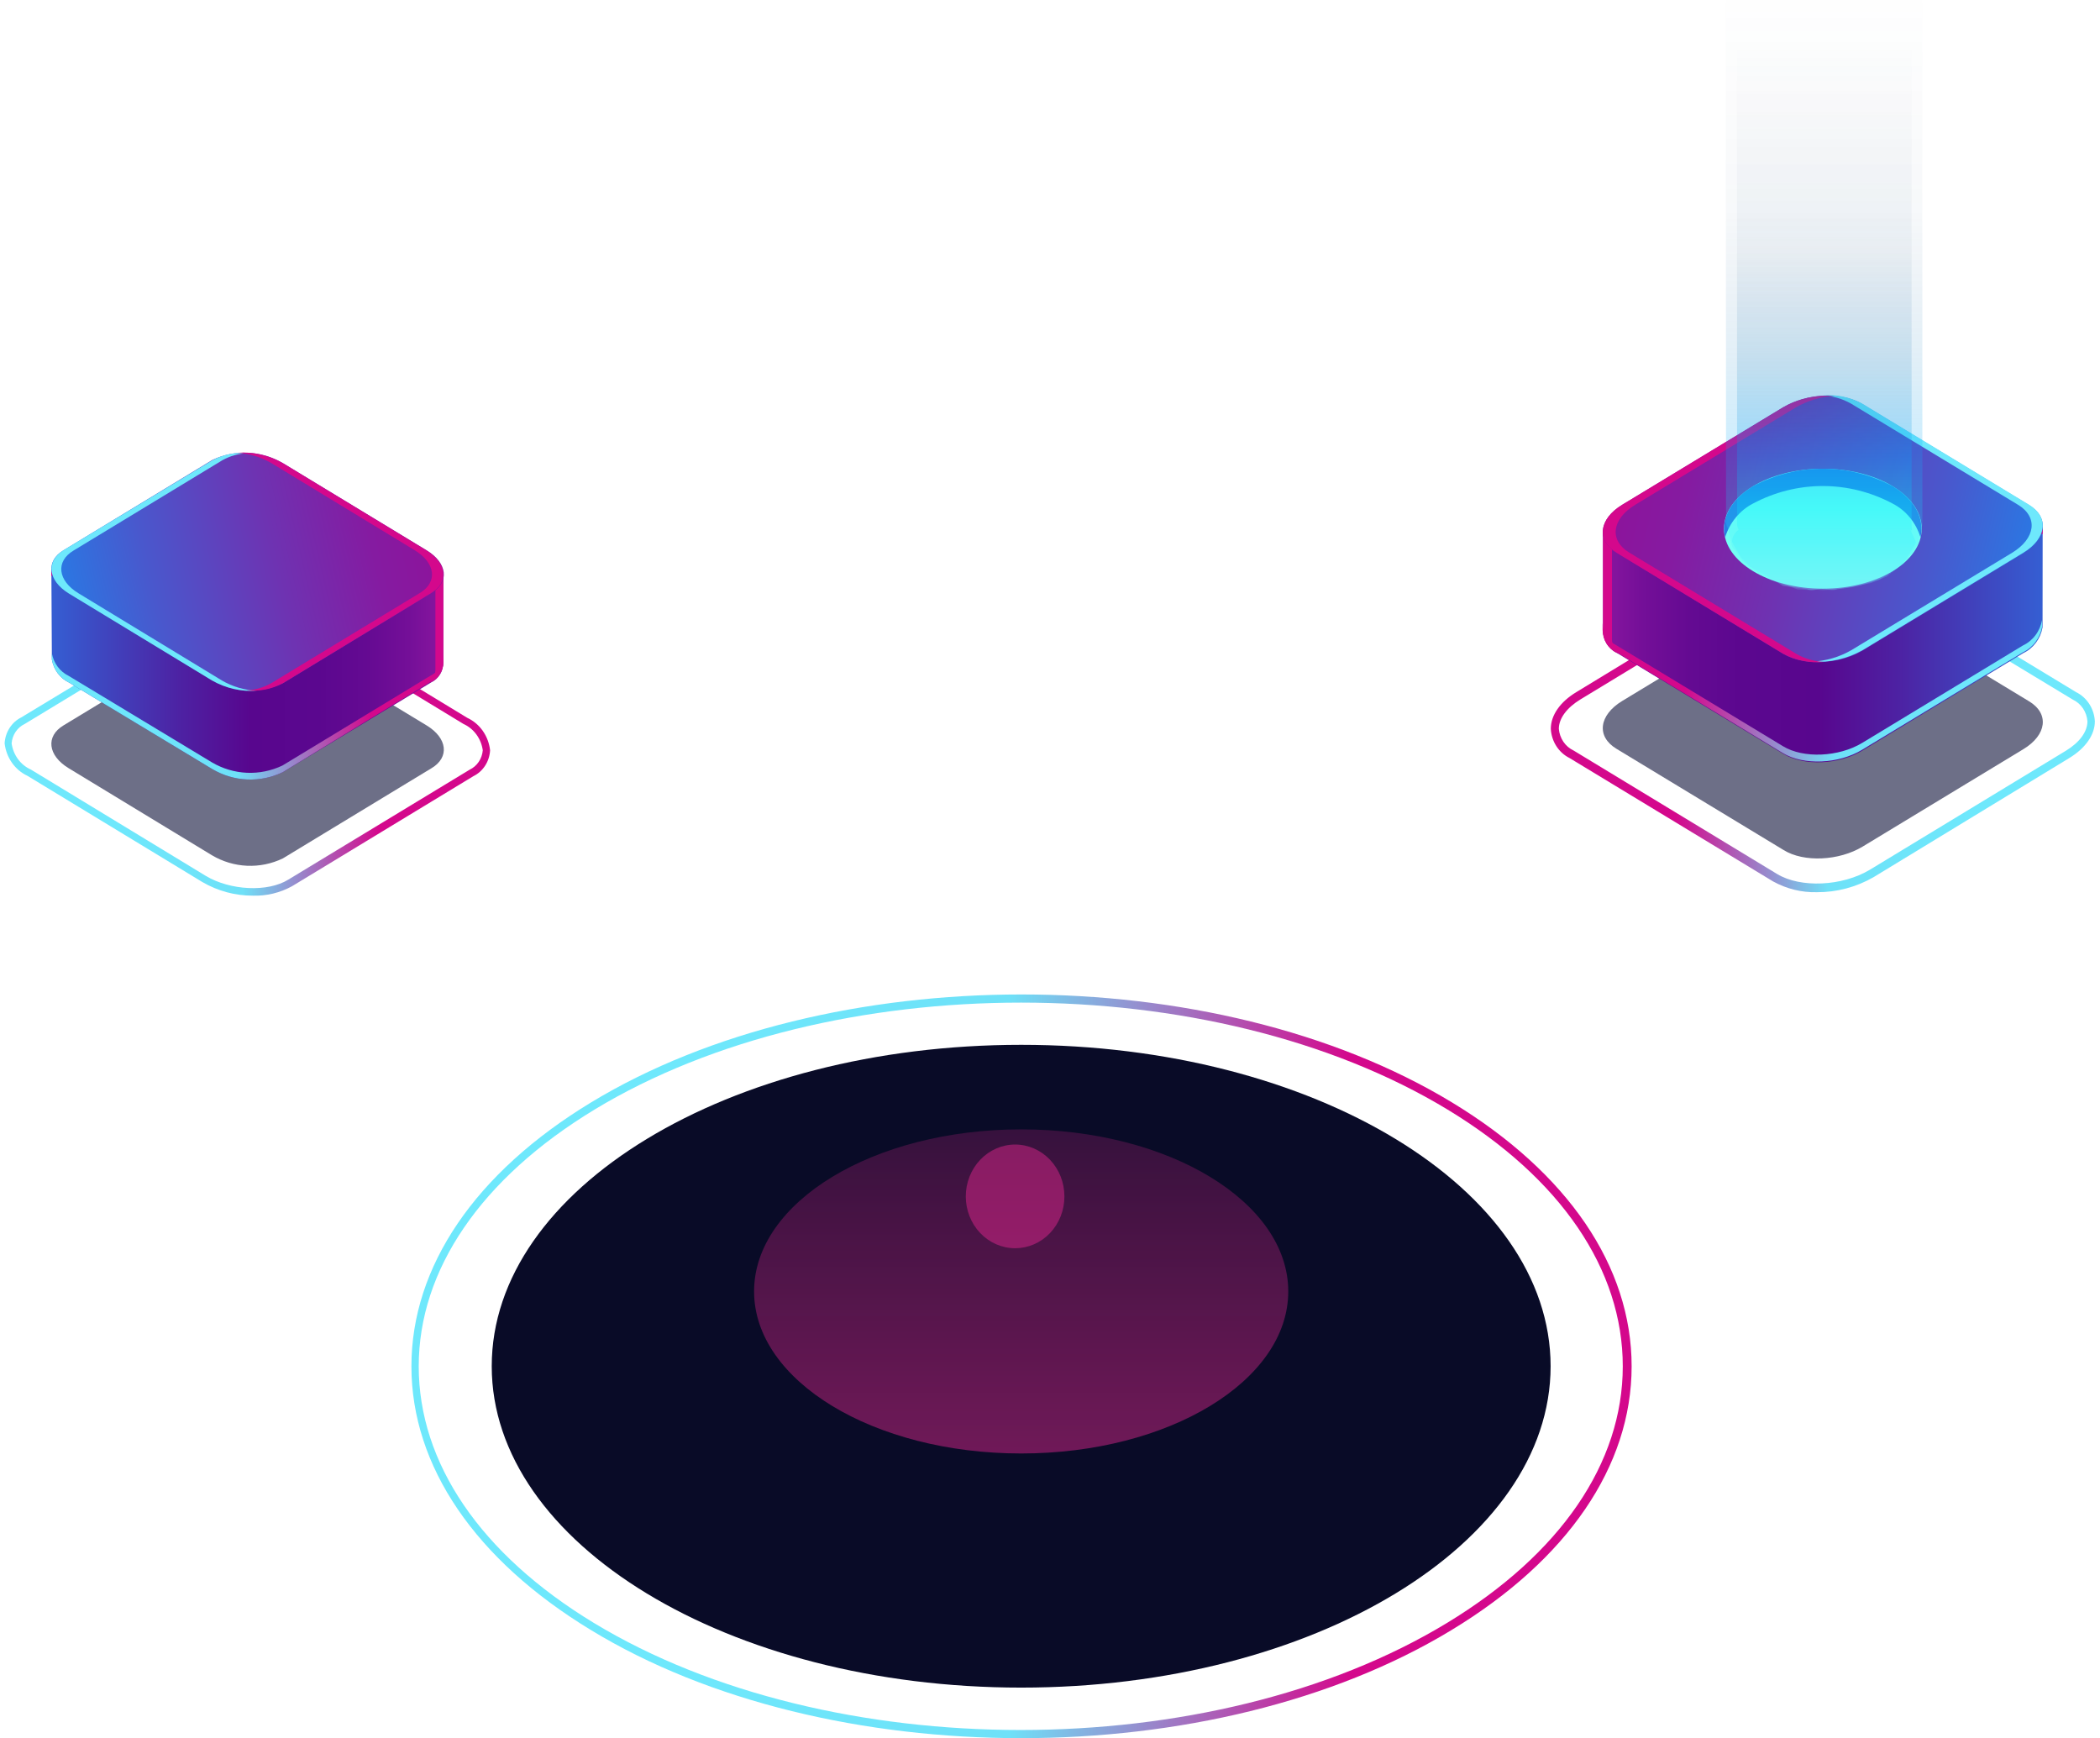 <svg width="331" height="274" viewBox="0 0 331 274" fill="none" xmlns="http://www.w3.org/2000/svg">
<path opacity="0.6" d="M44.578 135.301L68.029 121.072C70.885 119.365 70.528 116.328 67.234 114.332L44.578 100.598C42.891 99.607 41.005 99.047 39.074 98.964C37.143 98.881 35.22 99.277 33.462 100.12L10.011 114.332C7.171 116.038 7.528 119.075 10.806 121.072L33.413 134.806C35.106 135.806 36.999 136.371 38.939 136.457C40.879 136.543 42.811 136.147 44.578 135.301Z" fill="#0C0F38"/>
<path d="M39.855 141.17C41.998 141.237 44.121 140.726 46.022 139.686L74.618 122.334C75.366 121.968 76.006 121.395 76.469 120.677C76.932 119.959 77.201 119.123 77.247 118.256C77.124 117.147 76.726 116.09 76.094 115.192C75.462 114.294 74.617 113.586 73.644 113.138L46.055 96.366C41.884 93.841 35.555 93.585 31.936 95.786L3.357 113.07C2.609 113.441 1.971 114.018 1.508 114.738C1.046 115.459 0.776 116.297 0.728 117.164C0.855 118.272 1.255 119.327 1.886 120.224C2.518 121.121 3.36 121.83 4.33 122.283L31.919 139.037C34.35 140.445 37.081 141.179 39.855 141.17ZM38.087 95.411C40.665 95.39 43.206 96.06 45.471 97.356L73.06 114.11C73.861 114.471 74.56 115.042 75.091 115.767C75.623 116.493 75.968 117.35 76.095 118.256C76.04 118.912 75.821 119.541 75.458 120.077C75.096 120.614 74.604 121.04 74.034 121.31L45.438 138.645C42.192 140.658 36.301 140.351 32.455 138.065L4.866 121.293C4.065 120.937 3.366 120.37 2.834 119.647C2.303 118.923 1.957 118.069 1.831 117.164C1.884 116.508 2.103 115.879 2.465 115.342C2.828 114.805 3.32 114.379 3.892 114.11L32.504 96.759C34.225 95.815 36.147 95.351 38.087 95.411Z" fill="url(#paint0_linear_1367_4662)"/>
<path d="M8.096 89.849H27.96L33.462 86.522C35.221 85.684 37.144 85.291 39.074 85.374C41.004 85.457 42.889 86.014 44.578 87L50.031 90.412H69.879V104.419C69.884 105.082 69.706 105.731 69.366 106.289C69.026 106.846 68.539 107.287 67.964 107.559L44.578 121.703C42.822 122.546 40.902 122.942 38.974 122.859C37.045 122.776 35.162 122.216 33.478 121.225L10.871 107.576C10.177 107.247 9.57 106.746 9.1 106.116C8.631 105.486 8.314 104.746 8.177 103.959L8.096 89.849Z" fill="url(#paint1_linear_1367_4662)"/>
<path d="M10.806 106.518L33.413 120.167C35.098 121.156 36.979 121.715 38.907 121.801C40.835 121.887 42.755 121.497 44.513 120.662L67.964 106.433C68.536 106.162 69.021 105.724 69.361 105.17C69.701 104.616 69.881 103.97 69.879 103.311V104.266C69.884 104.928 69.706 105.578 69.366 106.135C69.026 106.692 68.539 107.134 67.964 107.405L44.578 121.703C42.822 122.546 40.902 122.942 38.974 122.859C37.045 122.776 35.162 122.216 33.478 121.225L10.871 107.576C10.177 107.247 9.569 106.746 9.1 106.116C8.631 105.486 8.314 104.746 8.177 103.959V102.986C8.319 103.751 8.632 104.47 9.089 105.083C9.546 105.697 10.134 106.189 10.806 106.518Z" fill="url(#paint2_linear_1367_4662)"/>
<path d="M68.63 105.324V91.316H48.782L43.329 87.904C41.641 86.914 39.755 86.355 37.824 86.272C35.893 86.189 33.971 86.584 32.212 87.426L26.694 90.753H8.096V89.781H27.96L33.462 86.454C35.221 85.616 37.144 85.223 39.074 85.306C41.004 85.389 42.889 85.945 44.578 86.931L50.031 90.344H69.879V104.351C69.884 105.013 69.706 105.663 69.366 106.22C69.026 106.778 68.539 107.219 67.964 107.491L67.737 107.627C68.035 107.334 68.27 106.976 68.424 106.578C68.578 106.181 68.648 105.753 68.63 105.324Z" fill="#D4088C"/>
<path d="M44.578 107.695L68.029 93.466C70.885 91.76 70.528 88.723 67.234 86.727L44.578 72.992C42.891 72.003 41.006 71.444 39.076 71.358C37.145 71.272 35.223 71.662 33.462 72.497L10.011 86.727C7.171 88.433 7.528 91.47 10.806 93.466L33.413 107.2C35.106 108.2 36.999 108.766 38.939 108.852C40.879 108.938 42.811 108.541 44.578 107.695Z" fill="url(#paint3_linear_1367_4662)"/>
<path d="M10.011 86.726L33.462 72.548C35.196 71.625 37.142 71.235 39.077 71.422C37.666 71.466 36.283 71.851 35.036 72.548L11.585 86.778C8.729 88.484 9.086 91.521 12.38 93.517L34.971 107.252C36.66 108.235 38.544 108.79 40.473 108.872C38.021 109.045 35.573 108.483 33.413 107.252L10.806 93.517C7.528 91.469 7.252 88.45 10.011 86.726Z" fill="#6EE8FC"/>
<path d="M42.728 107.695L66.179 93.466C69.019 91.76 68.662 88.723 65.368 86.726L42.777 72.992C41.109 72.03 39.256 71.476 37.356 71.371C39.862 71.173 42.368 71.735 44.578 72.992L67.169 86.726C70.415 88.723 70.82 91.743 67.964 93.466L44.578 107.695C42.819 108.628 40.844 109.018 38.882 108.821C40.227 108.75 41.541 108.365 42.728 107.695Z" fill="#D4088C"/>
<path d="M160.939 273.961C185.526 273.961 210.096 268.279 228.825 256.899C247.066 245.843 257.176 231.085 257.176 215.354C257.176 199.623 247.131 184.848 228.889 173.775C191.466 151.066 130.558 151.066 93.135 173.775C74.893 184.848 64.848 199.623 64.848 215.354C64.848 231.085 74.893 245.843 93.135 256.916C111.782 268.279 136.368 273.961 160.939 273.961ZM160.939 158.027C185.282 158.027 209.626 163.64 228.192 174.901C246.043 185.735 255.781 200.101 255.781 215.354C255.781 230.607 245.946 244.956 228.094 255.79C191.011 278.312 130.721 278.295 93.589 255.79C75.737 244.956 66 230.59 66 215.354C66 200.118 75.835 185.735 93.686 174.901C112.236 163.657 136.596 158.027 160.955 158.027H160.939Z" fill="url(#paint4_linear_1367_4662)"/>
<path d="M160.956 265.993C207.044 265.993 244.405 243.314 244.405 215.337C244.405 187.361 207.044 164.681 160.956 164.681C114.868 164.681 77.507 187.361 77.507 215.337C77.507 243.314 114.868 265.993 160.956 265.993Z" fill="#090B27"/>
<path opacity="0.5" d="M160.956 229.089C184.206 229.089 203.054 217.654 203.054 203.548C203.054 189.442 184.206 178.006 160.956 178.006C137.706 178.006 118.858 189.442 118.858 203.548C118.858 217.654 137.706 229.089 160.956 229.089Z" fill="url(#paint5_linear_1367_4662)"/>
<path opacity="0.4" d="M167.772 188.568C167.774 189.641 167.574 190.705 167.185 191.698C166.795 192.69 166.222 193.592 165.5 194.351C164.778 195.111 163.92 195.713 162.976 196.123C162.032 196.532 161.02 196.742 159.998 196.74C157.937 196.74 155.959 195.879 154.501 194.346C153.044 192.814 152.225 190.735 152.225 188.568C152.229 186.401 153.049 184.325 154.506 182.794C155.963 181.262 157.938 180.4 159.998 180.395C162.06 180.395 164.037 181.256 165.495 182.789C166.953 184.321 167.772 186.4 167.772 188.568Z" fill="#FF2C9C"/>
<path opacity="0.6" d="M281.115 133.97L254.808 118.035C251.562 116.09 252.016 112.712 255.7 110.477L281.05 95.121C284.734 92.886 290.317 92.647 293.514 94.592L319.804 110.528C323.05 112.473 322.612 115.851 318.912 118.086L293.579 133.442C289.878 135.677 284.312 135.967 281.115 133.97Z" fill="#0C0F38"/>
<path d="M286.388 140.624C283.978 140.688 281.592 140.1 279.459 138.918L247.374 119.468C246.538 119.05 245.824 118.404 245.307 117.596C244.79 116.789 244.49 115.85 244.437 114.878C244.437 112.745 245.897 110.63 248.478 109.077L279.312 90.309C283.986 87.477 291.095 87.187 295.152 89.644L327.236 109.094C328.077 109.508 328.795 110.153 329.315 110.961C329.835 111.769 330.137 112.71 330.19 113.684C330.19 115.816 328.713 117.932 326.149 119.485L295.314 138.253C292.579 139.827 289.507 140.643 286.388 140.624ZM288.303 89.303C285.414 89.276 282.566 90.022 280.027 91.469L249.11 110.237C246.952 111.551 245.702 113.24 245.702 114.878C245.766 115.612 246.014 116.316 246.422 116.916C246.83 117.515 247.383 117.99 248.023 118.29L280.108 137.758C283.808 139.993 290.348 139.703 294.714 137.092L325.63 118.325C327.788 117.011 329.022 115.322 329.022 113.684C328.963 112.95 328.719 112.247 328.313 111.646C327.908 111.046 327.357 110.571 326.717 110.271L294.503 90.804C292.577 89.765 290.435 89.249 288.271 89.303H288.303Z" fill="url(#paint6_linear_1367_4662)"/>
<path d="M321.963 83.058H299.696L293.513 79.373C290.267 77.428 284.733 77.667 281.049 79.919L274.931 83.655H252.665V99.386C252.663 100.124 252.864 100.847 253.244 101.468C253.624 102.089 254.167 102.581 254.807 102.884L281.114 118.836C284.36 120.781 289.878 120.543 293.578 118.29L318.911 102.935C319.693 102.568 320.377 102.006 320.906 101.299C321.435 100.591 321.792 99.759 321.946 98.874L321.963 83.058Z" fill="url(#paint7_linear_1367_4662)"/>
<path d="M318.846 101.741L293.513 117.096C289.813 119.331 284.246 119.57 281.049 117.625L254.742 101.69C254.1 101.383 253.557 100.889 253.177 100.265C252.797 99.641 252.596 98.916 252.6 98.175V99.267C252.597 100.005 252.798 100.728 253.178 101.349C253.559 101.97 254.102 102.461 254.742 102.765L281.049 118.717C284.295 120.662 289.813 120.423 293.513 118.171L318.846 102.816C319.627 102.448 320.312 101.887 320.841 101.179C321.369 100.472 321.726 99.64 321.881 98.755V97.68C321.726 98.565 321.369 99.397 320.841 100.105C320.312 100.812 319.627 101.374 318.846 101.741Z" fill="url(#paint8_linear_1367_4662)"/>
<path d="M254.077 100.41V84.696H276.343L282.461 80.942C286.145 78.707 291.728 78.469 294.909 80.413L301.092 84.15H321.963V83.058H299.696L293.513 79.373C290.267 77.428 284.733 77.667 281.049 79.919L274.931 83.655H252.665V99.386C252.663 100.124 252.864 100.847 253.244 101.468C253.624 102.089 254.167 102.581 254.807 102.884L255.067 103.037C254.724 102.706 254.457 102.298 254.285 101.843C254.114 101.388 254.043 100.898 254.077 100.41Z" fill="#D4088C"/>
<path d="M281.115 103.072L254.808 87.119C251.562 85.174 252.016 81.796 255.7 79.561L281.05 64.205C284.734 61.97 290.317 61.731 293.514 63.676L319.804 79.612C323.05 81.557 322.612 84.935 318.912 87.187L293.579 102.543C289.878 104.761 284.312 104.965 281.115 103.072Z" fill="url(#paint9_linear_1367_4662)"/>
<path d="M319.804 79.544L293.514 63.608C291.57 62.571 289.388 62.127 287.217 62.328C288.799 62.384 290.349 62.822 291.745 63.608L318.052 79.544C321.297 81.489 320.843 84.867 317.159 87.119L291.81 102.475C289.914 103.568 287.803 104.187 285.643 104.283C288.397 104.472 291.146 103.845 293.578 102.475L318.912 87.119C322.612 84.867 323.002 81.489 319.804 79.544Z" fill="#6EE8FC"/>
<path d="M283.143 103.071L256.836 87.119C253.59 85.174 254.045 81.796 257.745 79.561L283.078 64.205C284.949 63.137 287.022 62.52 289.148 62.396C286.334 62.168 283.517 62.796 281.033 64.205L255.684 79.561C252 81.796 251.61 85.174 254.791 87.119L281.098 103.071C283.075 104.114 285.29 104.552 287.492 104.334C285.972 104.253 284.487 103.822 283.143 103.071Z" fill="#D4088C"/>
<path d="M287.314 92.783C295.919 92.783 302.894 88.551 302.894 83.331C302.894 78.111 295.919 73.879 287.314 73.879C278.71 73.879 271.734 78.111 271.734 83.331C271.734 88.551 278.71 92.783 287.314 92.783Z" fill="#73FFF5"/>
<path d="M276.295 79.373C279.708 77.553 283.48 76.605 287.307 76.605C291.133 76.605 294.906 77.553 298.318 79.373C299.353 79.902 300.275 80.647 301.028 81.562C301.782 82.477 302.35 83.543 302.7 84.696C303.381 81.847 301.937 78.844 298.318 76.643C294.906 74.823 291.133 73.875 287.307 73.875C283.48 73.875 279.708 74.823 276.295 76.643C272.693 78.844 271.232 81.847 271.914 84.696C272.269 83.546 272.84 82.483 273.593 81.569C274.345 80.654 275.264 79.908 276.295 79.373Z" fill="#267FE5"/>
<g opacity="0.2">
<path d="M272 0H303V82.55C302.994 82.784 302.933 83.013 302.823 83.214C302.712 83.415 302.41 85.729 302.224 85.846L301.255 87.354L299.315 89.365L297.376 90.873L294.952 91.879L292.528 92.381C291.961 92.713 287.838 93.031 287.195 92.998C286.552 92.964 286.71 92.884 285.549 92.998L283.316 92.884L278.953 91.376L276.529 89.868L274.59 88.359L273.62 86.851L273.135 86.349C272.896 86.202 272.515 83.537 272.359 83.29C272.204 83.043 272.102 82.761 272.063 82.464L272 0Z" fill="url(#paint10_linear_1367_4662)" style="mix-blend-mode:lighten"/>
</g>
<g opacity="0.25">
<path d="M273.783 8H301.308V82.824C301.303 83.034 301.507 84.076 301.152 83.421C301.055 83.601 302.148 85.483 301.983 85.587L300.065 88.824L296.26 91.341L292.931 92.348L289.601 92.852C289.096 93.148 287.793 92.882 287.223 92.852C286.653 92.822 285.322 93.2 284.845 92.852L281.04 92.348L277.711 90.334L275.808 89.327L274.382 87.817L273.095 85.587C272.883 85.458 272.954 84.292 274.057 83.478C273.92 83.257 273.832 83.004 273.799 82.738L273.783 8Z" fill="url(#paint11_linear_1367_4662)" style="mix-blend-mode:lighten"/>
</g>
<defs>
<linearGradient id="paint0_linear_1367_4662" x1="77.247" y1="117.71" x2="0.728" y2="117.71" gradientUnits="userSpaceOnUse">
<stop stop-color="#D4088C"/>
<stop offset="0.23" stop-color="#D4088C"/>
<stop offset="0.51" stop-color="#6EE1F8"/>
<stop offset="0.78" stop-color="#6EE8FC"/>
<stop offset="1" stop-color="#6EE8FC"/>
</linearGradient>
<linearGradient id="paint1_linear_1367_4662" x1="75.722" y1="104.112" x2="0.436" y2="104.112" gradientUnits="userSpaceOnUse">
<stop stop-color="#A31FA9"/>
<stop offset="0.07" stop-color="#8B17A0"/>
<stop offset="0.15" stop-color="#740F98"/>
<stop offset="0.24" stop-color="#640A92"/>
<stop offset="0.34" stop-color="#5B078F"/>
<stop offset="0.48" stop-color="#58068E"/>
<stop offset="0.63" stop-color="#4D22A3"/>
<stop offset="0.94" stop-color="#3168DA"/>
<stop offset="1" stop-color="#2C75E4"/>
</linearGradient>
<linearGradient id="paint2_linear_1367_4662" x1="75.722" y1="112.882" x2="0.436" y2="112.882" gradientUnits="userSpaceOnUse">
<stop stop-color="#D4088C"/>
<stop offset="0.23" stop-color="#D4088C"/>
<stop offset="0.51" stop-color="#6EE1F8"/>
<stop offset="0.78" stop-color="#6EE8FC"/>
<stop offset="1" stop-color="#6EE8FC"/>
</linearGradient>
<linearGradient id="paint3_linear_1367_4662" x1="70.509" y1="91.867" x2="12.106" y2="105.395" gradientUnits="userSpaceOnUse">
<stop stop-color="#8D139B"/>
<stop offset="0.17" stop-color="#851BA1"/>
<stop offset="0.43" stop-color="#6E33B2"/>
<stop offset="0.76" stop-color="#4958CD"/>
<stop offset="1" stop-color="#2979E4"/>
</linearGradient>
<linearGradient id="paint4_linear_1367_4662" x1="257.128" y1="215.354" x2="64.783" y2="215.354" gradientUnits="userSpaceOnUse">
<stop stop-color="#D4088C"/>
<stop offset="0.23" stop-color="#D4088C"/>
<stop offset="0.51" stop-color="#6EE1F8"/>
<stop offset="0.78" stop-color="#6EE8FC"/>
<stop offset="1" stop-color="#6EE8FC"/>
</linearGradient>
<linearGradient id="paint5_linear_1367_4662" x1="160.956" y1="151.5" x2="160.956" y2="247" gradientUnits="userSpaceOnUse">
<stop offset="0.067" stop-color="#FF2C9C" stop-opacity="0"/>
<stop offset="0.258" stop-color="#FF2C9C" stop-opacity="0.354"/>
<stop offset="1" stop-color="#FF2C9C"/>
</linearGradient>
<linearGradient id="paint6_linear_1367_4662" x1="244.404" y1="114.298" x2="330.223" y2="114.298" gradientUnits="userSpaceOnUse">
<stop stop-color="#D4088C"/>
<stop offset="0.23" stop-color="#D4088C"/>
<stop offset="0.51" stop-color="#6EE1F8"/>
<stop offset="0.78" stop-color="#6EE8FC"/>
<stop offset="1" stop-color="#6EE8FC"/>
</linearGradient>
<linearGradient id="paint7_linear_1367_4662" x1="246.109" y1="99.062" x2="330.548" y2="99.062" gradientUnits="userSpaceOnUse">
<stop stop-color="#A31FA9"/>
<stop offset="0.07" stop-color="#8B17A0"/>
<stop offset="0.15" stop-color="#740F98"/>
<stop offset="0.24" stop-color="#640A92"/>
<stop offset="0.34" stop-color="#5B078F"/>
<stop offset="0.48" stop-color="#58068E"/>
<stop offset="0.63" stop-color="#4D22A3"/>
<stop offset="0.94" stop-color="#3168DA"/>
<stop offset="1" stop-color="#2C75E4"/>
</linearGradient>
<linearGradient id="paint8_linear_1367_4662" x1="246.108" y1="108.89" x2="330.547" y2="108.89" gradientUnits="userSpaceOnUse">
<stop stop-color="#D4088C"/>
<stop offset="0.23" stop-color="#D4088C"/>
<stop offset="0.51" stop-color="#6EE1F8"/>
<stop offset="0.78" stop-color="#6EE8FC"/>
<stop offset="1" stop-color="#6EE8FC"/>
</linearGradient>
<linearGradient id="paint9_linear_1367_4662" x1="252.517" y1="84.76" x2="318.016" y2="99.917" gradientUnits="userSpaceOnUse">
<stop stop-color="#8D139B"/>
<stop offset="0.17" stop-color="#851BA1"/>
<stop offset="0.43" stop-color="#6E33B2"/>
<stop offset="0.76" stop-color="#4958CD"/>
<stop offset="1" stop-color="#2979E4"/>
</linearGradient>
<linearGradient id="paint10_linear_1367_4662" x1="287.5" y1="93.022" x2="287.5" y2="-2.954" gradientUnits="userSpaceOnUse">
<stop offset="0.01" stop-color="#70E8FC"/>
<stop offset="0.145" stop-color="#00F0FF"/>
<stop offset="0.232" stop-color="#00ABFF"/>
<stop offset="0.397" stop-color="#107BBD" stop-opacity="0.58"/>
<stop offset="0.62" stop-color="#1E4F7F" stop-opacity="0.186"/>
<stop offset="1" stop-color="#253A62" stop-opacity="0"/>
</linearGradient>
<linearGradient id="paint11_linear_1367_4662" x1="287.5" y1="93.02" x2="287.5" y2="5.301" gradientUnits="userSpaceOnUse">
<stop offset="0.01" stop-color="#70E8FC"/>
<stop offset="0.145" stop-color="#00F0FF"/>
<stop offset="0.232" stop-color="#00ABFF"/>
<stop offset="0.397" stop-color="#107BBD" stop-opacity="0.58"/>
<stop offset="0.62" stop-color="#1E4F7F" stop-opacity="0.186"/>
<stop offset="1" stop-color="#253A62" stop-opacity="0"/>
</linearGradient>
</defs>
</svg>
